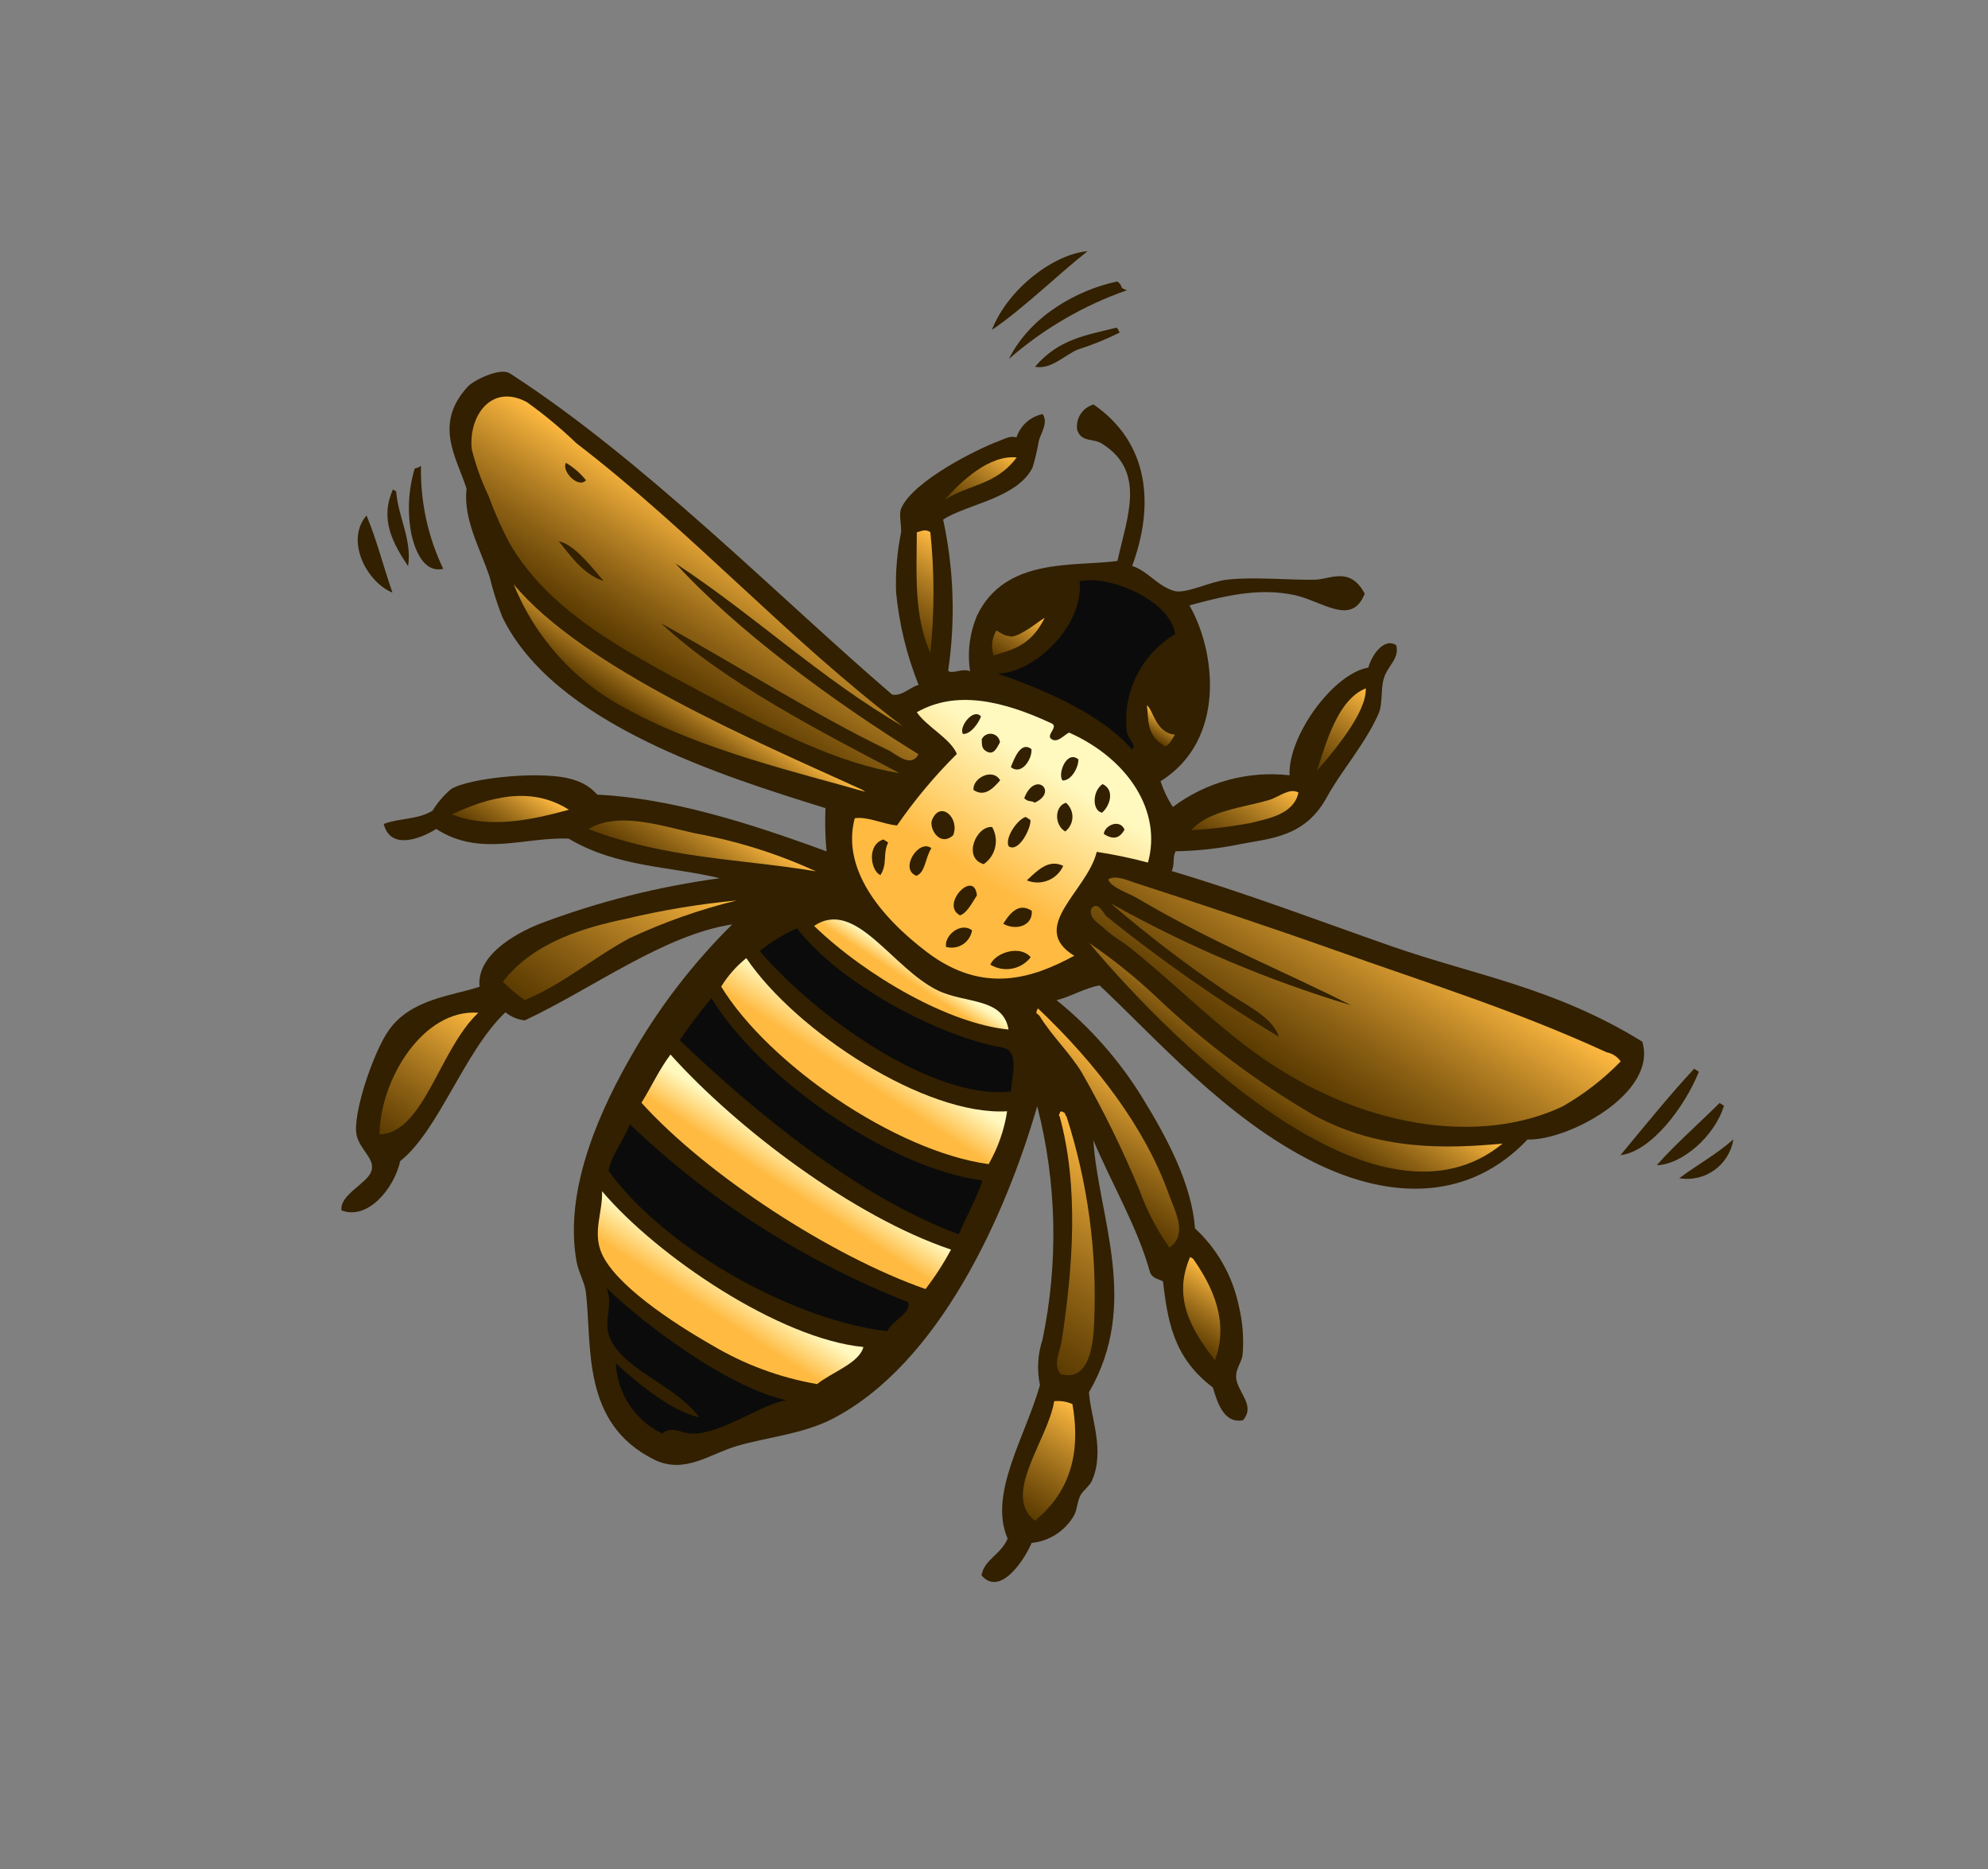 <svg width="50" height="47" viewBox="0 0 50 47" fill="none" xmlns="http://www.w3.org/2000/svg">
<rect x="0" y="0" width="50" height="47" fill="#808080" stroke="none"/>
<g clip-path="url(#clip0_143_919)">
<path fill-rule="evenodd" clip-rule="evenodd" d="M24.946 8.297C25.77 7.734 26.549 6.954 27.354 6.316C26.508 6.392 25.36 7.246 24.946 8.297Z" fill="#322000"/>
<path fill-rule="evenodd" clip-rule="evenodd" d="M28.349 7.297C28.123 7.236 28.272 7.201 28.1 7.077C27.121 7.286 25.927 7.921 25.375 9.026C26.247 8.265 27.256 7.678 28.349 7.297Z" fill="#322000"/>
<path fill-rule="evenodd" clip-rule="evenodd" d="M27.098 8.793C27.465 8.677 27.823 8.532 28.167 8.36C28.117 8.327 28.146 8.274 28.075 8.241C27.362 8.424 26.638 8.508 26.032 9.223C26.439 9.297 26.757 8.943 27.098 8.793Z" fill="#322000"/>
<path fill-rule="evenodd" clip-rule="evenodd" d="M11.734 12.287C11.647 13.073 12.083 13.798 12.317 14.518C12.4 14.855 12.505 15.187 12.631 15.51C13.929 18.2 18.165 19.514 20.761 20.322C20.746 20.685 20.755 21.049 20.789 21.41C18.812 20.683 16.863 20.074 15.021 19.982C14.872 19.814 14.68 19.689 14.466 19.622C13.727 19.351 11.772 19.564 11.341 19.846C11.159 20.002 11.003 20.185 10.877 20.388C10.491 20.619 10.048 20.568 9.651 20.72C9.821 21.395 10.591 21.084 10.972 20.846C12.083 21.565 13.218 21.036 14.304 21.09C15.521 21.814 16.86 21.783 18.102 22.085C16.563 22.293 15.052 22.674 13.599 23.221C12.903 23.495 11.98 24.048 12.062 24.814C11.36 25.046 10.331 25.118 9.773 25.915C9.387 26.466 8.856 28.04 8.97 28.548C9.057 28.928 9.451 29.146 9.337 29.46C9.222 29.773 8.538 30.043 8.589 30.438C9.247 30.691 9.909 29.897 10.066 29.198C11.037 28.428 11.672 26.445 12.711 25.457C12.852 25.57 13.021 25.64 13.2 25.66C14.915 24.853 16.702 23.506 18.416 23.246C17.402 24.249 16.533 25.388 15.833 26.631C14.881 28.303 14.211 30.133 14.502 31.728C14.547 31.99 14.701 32.228 14.736 32.499C14.896 33.867 14.614 35.792 16.455 36.706C17.223 37.081 17.856 36.559 18.531 36.364C19.306 36.136 20.196 36.064 20.944 35.676C23.62 34.289 25.292 30.567 26.087 27.816C26.58 29.739 26.625 31.749 26.219 33.692C26.098 34.059 26.076 34.453 26.156 34.831C25.784 36.141 24.855 37.571 25.343 38.692C25.165 39.103 24.756 39.214 24.686 39.615C25.125 40.135 25.718 39.323 25.947 38.8C26.162 38.779 26.369 38.707 26.552 38.591C26.734 38.475 26.887 38.318 26.999 38.133C27.099 37.978 27.081 37.765 27.187 37.581C27.259 37.471 27.406 37.36 27.457 37.249C27.806 36.481 27.424 35.627 27.389 35.01C28.686 32.785 27.62 30.591 27.498 28.67C27.968 29.787 28.611 30.857 28.931 32.017C29.02 32.159 29.096 32.145 29.249 32.222C29.368 33.176 29.49 34.128 30.502 34.888C30.604 35.194 30.748 35.81 31.26 35.716C31.606 35.325 31.076 34.986 31.089 34.594C31.092 34.414 31.23 34.239 31.251 34.083C31.288 33.666 31.256 33.245 31.156 32.837C31.001 32.09 30.616 31.409 30.056 30.891C29.971 29.791 29.386 28.67 28.742 27.621C28.165 26.68 27.432 25.844 26.573 25.151C26.943 25.061 27.283 24.843 27.656 24.781C29.109 26.143 30.826 28.119 33.043 29.225C35.025 30.213 36.983 30.17 38.419 28.655C39.424 28.691 41.7 27.492 41.305 26.195C39.099 24.831 37.095 24.528 34.988 23.792C33.133 23.143 31.348 22.463 29.468 21.904C29.555 21.729 29.481 21.584 29.566 21.407C30.115 21.398 30.662 21.338 31.2 21.226C31.977 21.08 32.827 21.044 33.373 20.045C33.725 19.396 34.318 18.735 34.666 17.961C34.789 17.687 34.714 17.348 34.81 17.043C34.906 16.738 35.207 16.554 35.116 16.225C34.804 16.023 34.496 16.486 34.415 16.787C33.515 16.947 32.388 18.526 32.434 19.496C31.39 19.378 30.34 19.663 29.499 20.293C29.367 20.092 29.263 19.874 29.189 19.646C30.845 18.611 30.581 16.383 29.915 15.223C30.719 15.01 31.616 14.764 32.556 14.964C33.256 15.114 33.999 15.764 34.324 14.929C33.957 14.24 33.466 14.563 33.09 14.577C32.562 14.597 31.507 14.496 30.837 14.58C30.414 14.635 29.809 14.944 29.531 14.86C29.102 14.734 28.87 14.357 28.475 14.232C29.032 12.721 28.92 11.148 27.504 10.172C27.37 10.21 27.254 10.295 27.178 10.412C27.102 10.529 27.072 10.67 27.092 10.808C27.195 11.131 27.493 11.016 27.711 11.154C28.835 11.852 28.349 12.995 28.105 14.106C27.035 14.256 25.288 13.998 24.576 15.475C24.387 15.919 24.326 16.406 24.399 16.882C24.22 16.787 23.919 16.972 23.847 16.862C24.034 15.6 23.991 14.314 23.721 13.067C24.31 12.677 25.56 12.543 25.967 11.765C26.036 11.541 26.089 11.312 26.128 11.081C26.192 10.87 26.367 10.62 26.223 10.413C26.071 10.445 25.931 10.515 25.815 10.618C25.7 10.721 25.614 10.852 25.565 10.999C25.399 10.95 25.276 11.035 25.105 11.098C24.596 11.286 22.973 12.086 22.667 12.781C22.599 12.931 22.679 13.211 22.662 13.393C22.562 13.885 22.52 14.387 22.537 14.889C22.613 15.69 22.804 16.476 23.104 17.223C22.879 17.284 22.689 17.512 22.439 17.468C19.587 15.019 16.188 11.558 12.825 9.39C12.582 9.232 11.913 9.562 11.77 9.718C10.893 10.663 11.485 11.506 11.734 12.287Z" fill="#322000"/>
<path fill-rule="evenodd" clip-rule="evenodd" d="M42.728 26.952L42.61 26.875C41.995 27.532 41.27 28.431 40.757 29.048C41.521 28.961 42.364 27.854 42.728 26.952Z" fill="#322000"/>
<path fill-rule="evenodd" clip-rule="evenodd" d="M43.359 27.808L43.249 27.736C42.737 28.248 42.072 28.833 41.671 29.302C42.294 29.284 43.118 28.591 43.359 27.808Z" fill="#322000"/>
<path fill-rule="evenodd" clip-rule="evenodd" d="M43.597 28.652C43.157 29.038 42.687 29.29 42.235 29.629C42.389 29.655 42.546 29.65 42.698 29.615C42.849 29.58 42.993 29.515 43.119 29.424C43.246 29.333 43.353 29.218 43.435 29.086C43.517 28.953 43.572 28.806 43.597 28.652Z" fill="#322000"/>
<path fill-rule="evenodd" clip-rule="evenodd" d="M10.588 11.713C10.543 11.749 10.488 11.772 10.431 11.78C10.268 12.323 10.24 12.897 10.351 13.452C10.435 13.806 10.642 14.416 11.148 14.305C10.761 13.497 10.569 12.609 10.588 11.713Z" fill="#322000"/>
<path fill-rule="evenodd" clip-rule="evenodd" d="M10.264 14.239C10.366 13.567 10.011 12.996 9.964 12.358L9.884 12.307C9.549 13.051 9.872 13.652 10.264 14.239Z" fill="#322000"/>
<path fill-rule="evenodd" clip-rule="evenodd" d="M9.871 14.903C9.644 14.259 9.485 13.6 9.218 12.963C8.675 13.594 9.224 14.64 9.871 14.903Z" fill="#322000"/>
<path fill-rule="evenodd" clip-rule="evenodd" d="M25.571 11.504C25.038 12.217 24.347 12.178 23.752 12.577C24.187 12.087 24.888 11.433 25.571 11.504Z" fill="url(#paint0_linear_143_919)"/>
<path fill-rule="evenodd" clip-rule="evenodd" d="M34.351 17.31C34.377 17.921 33.541 18.893 33.124 19.382C33.346 18.7 33.641 17.593 34.351 17.31Z" fill="url(#paint1_linear_143_919)"/>
<path fill-rule="evenodd" clip-rule="evenodd" d="M23.399 16.421C22.979 15.474 23.054 14.422 23.059 13.385C23.167 13.362 23.267 13.292 23.399 13.382C23.504 14.392 23.504 15.41 23.399 16.421Z" fill="url(#paint2_linear_143_919)"/>
<path fill-rule="evenodd" clip-rule="evenodd" d="M40.762 26.691C40.33 27.137 39.837 27.518 39.298 27.825C37.235 28.799 34.214 28.407 31.528 26.449C30.421 25.64 29.409 24.605 28.324 23.755C28.146 23.64 27.929 23.5 27.755 23.332C27.65 23.235 27.363 23.078 27.447 22.851C27.613 22.634 27.76 22.986 27.829 23.043C29.202 24.151 30.651 25.163 32.164 26.073C31.997 25.543 31.265 25.254 30.748 24.874C29.769 24.209 28.828 23.487 27.932 22.714C29.846 23.788 31.873 24.648 33.976 25.278C32.283 24.417 30.57 23.743 28.625 22.601C28.417 22.467 27.933 22.322 27.873 22.115C28.053 22 28.332 22.129 28.502 22.185C30.149 22.72 31.864 23.287 33.578 23.895C35.888 24.72 38.085 25.396 40.408 26.462C40.551 26.489 40.678 26.571 40.762 26.691Z" fill="url(#paint3_linear_143_919)"/>
<path fill-rule="evenodd" clip-rule="evenodd" d="M28.872 21.691C28.448 21.578 28.018 21.488 27.584 21.422C27.345 22.409 25.848 23.316 27.018 24.035C25.986 24.593 24.738 25.024 23.311 23.941C22.105 23.025 21.164 21.822 21.498 20.576C21.828 20.528 22.214 20.727 22.561 20.758C23.006 20.113 23.51 19.511 24.066 18.959C23.9 18.565 23.309 18.279 23.059 17.911C24.042 17.35 25.212 17.619 26.425 18.18C26.66 18.266 26.289 18.481 26.445 18.586C26.6 18.69 26.743 18.496 26.888 18.422C28.39 19.09 29.229 20.417 28.872 21.691ZM27.122 19.096C26.824 18.852 26.593 19.47 26.724 19.626C26.939 19.639 27.128 19.302 27.122 19.096ZM27.716 20.437C27.903 20.284 28.056 19.873 27.731 19.717C27.467 19.896 27.467 20.385 27.716 20.437ZM24.219 18.456C24.41 18.474 24.62 18.175 24.673 18.016C24.476 17.792 24.107 18.29 24.219 18.456ZM25.424 19.29C25.7 19.515 25.97 19.066 25.941 18.837C25.671 18.628 25.506 19.086 25.424 19.29ZM24.691 18.593C24.703 18.705 24.667 18.825 24.827 18.904C24.987 18.982 25.063 18.833 25.15 18.666C25.144 18.613 25.121 18.564 25.085 18.526C25.048 18.488 25 18.463 24.948 18.454C24.896 18.446 24.843 18.455 24.797 18.48C24.75 18.505 24.713 18.544 24.691 18.593ZM27.762 20.972C27.987 21.118 28.154 21.095 28.283 20.863C28.165 20.584 27.781 20.753 27.762 20.972ZM26.025 20.185C26.626 19.908 26.029 19.365 25.76 20.073C25.862 20.176 25.93 20.123 26.025 20.185ZM26.811 20.188C26.525 20.265 26.507 20.742 26.791 20.909C26.846 20.867 26.891 20.813 26.922 20.751C26.954 20.69 26.971 20.622 26.973 20.553C26.975 20.484 26.961 20.415 26.933 20.352C26.905 20.289 26.863 20.233 26.811 20.188ZM24.489 19.869C24.756 20.042 24.962 19.847 25.155 19.622C24.962 19.294 24.445 19.579 24.486 19.867L24.489 19.869ZM25.372 21.284C25.628 21.449 25.941 20.809 25.916 20.62L25.797 20.543C25.581 20.61 25.267 21.076 25.369 21.282L25.372 21.284ZM25.829 22.14C25.999 22.209 26.189 22.209 26.359 22.141C26.529 22.073 26.666 21.941 26.741 21.774C26.371 21.597 26.102 21.883 25.826 22.138L25.829 22.14ZM24.954 20.798C24.561 20.754 24.199 21.573 24.741 21.731C24.887 21.63 24.99 21.479 25.029 21.306C25.069 21.133 25.041 20.952 24.954 20.798ZM23.445 20.609C23.354 20.808 23.621 21.313 23.972 21.006C24.146 20.574 23.659 20.128 23.451 20.6L23.445 20.609ZM25.234 23.23C25.54 23.407 25.978 23.29 25.95 22.905C25.652 22.708 25.433 22.908 25.239 23.221L25.234 23.23ZM23.032 22.028C23.276 21.958 23.262 21.582 23.425 21.33C23.112 21.085 22.618 21.848 23.038 22.019L23.032 22.028ZM24.13 23.021C24.306 22.983 24.433 22.728 24.57 22.517C24.505 21.843 23.646 22.746 24.136 23.012L24.13 23.021ZM22.139 22.014C22.331 21.717 22.194 21.481 22.338 21.186L22.219 21.11C21.79 21.245 21.901 21.907 22.145 22.006L22.139 22.014ZM24.903 24.255C25.066 24.356 25.26 24.393 25.448 24.359C25.637 24.326 25.806 24.223 25.923 24.072C25.659 23.758 25.05 23.95 24.912 24.248L24.903 24.255ZM23.784 23.809C23.855 23.83 23.93 23.836 24.003 23.826C24.076 23.817 24.147 23.791 24.21 23.752C24.273 23.713 24.326 23.661 24.367 23.6C24.409 23.538 24.436 23.468 24.448 23.395C24.174 23.18 23.754 23.511 23.793 23.802L23.784 23.809Z" fill="url(#paint4_linear_143_919)"/>
<path fill-rule="evenodd" clip-rule="evenodd" d="M22.71 18.267C20.645 17.069 18.997 15.488 16.987 14.166C18.515 15.842 20.958 17.647 23.1 18.966C22.91 19.332 22.538 18.956 22.328 18.858C20.622 18.049 18.408 16.658 16.629 15.675C18.231 17.171 20.699 18.431 22.621 19.44C21.112 19.213 19.46 18.372 17.682 17.427C15.623 16.33 13.798 15.355 12.812 13.655C12.61 13.273 12.435 12.878 12.288 12.472C12.108 12.095 11.966 11.702 11.865 11.297C11.778 10.473 12.35 9.63 13.251 10.112C13.69 10.426 14.106 10.771 14.496 11.145C17.429 13.398 19.793 16.054 22.71 18.267ZM14.739 12.078C14.599 11.903 14.428 11.754 14.235 11.639C14.113 11.834 14.535 12.296 14.739 12.078ZM14.04 13.594C14.319 13.931 14.648 14.439 15.181 14.611C14.918 14.302 14.429 13.664 14.041 13.612L14.04 13.594Z" fill="url(#paint5_linear_143_919)"/>
<path fill-rule="evenodd" clip-rule="evenodd" d="M37.791 28.759C34.733 31.263 29.731 26.491 27.394 23.714C28.01 24.133 28.59 24.601 29.129 25.115C30.314 26.234 31.622 27.214 33.029 28.036C34.689 28.942 36.363 28.888 37.791 28.759Z" fill="url(#paint6_linear_143_919)"/>
<path fill-rule="evenodd" clip-rule="evenodd" d="M26.106 25.358C27.584 26.761 28.797 28.364 29.39 30.012C29.537 30.436 29.899 31.042 29.41 31.374C29.097 30.929 28.844 30.444 28.659 29.931C28.237 28.914 27.752 27.924 27.206 26.968C26.903 26.472 26.471 26.071 26.151 25.556C26.104 25.479 26.011 25.512 26.106 25.358Z" fill="url(#paint7_linear_143_919)"/>
<path fill-rule="evenodd" clip-rule="evenodd" d="M20.52 21.911C18.618 21.594 16.791 21.604 14.797 20.849C15.537 20.409 16.551 20.744 17.484 20.957C18.532 21.147 19.552 21.467 20.52 21.911Z" fill="url(#paint8_linear_143_919)"/>
<path fill-rule="evenodd" clip-rule="evenodd" d="M25.366 25.89C23.879 25.745 21.799 24.559 20.474 23.284C21.519 22.582 22.427 24.342 23.587 24.907C24.284 25.244 25.225 25.079 25.366 25.89Z" fill="url(#paint9_linear_143_919)"/>
<path fill-rule="evenodd" clip-rule="evenodd" d="M25.428 27.448C23.481 27.675 20.53 25.58 19.108 23.917C19.393 23.685 19.708 23.492 20.044 23.343C21.151 24.776 23.671 26.079 25.19 26.337C25.668 26.419 25.442 27.048 25.428 27.448Z" fill="#0B0B0B"/>
<path fill-rule="evenodd" clip-rule="evenodd" d="M26.673 34.554C26.472 34.311 26.664 33.975 26.701 33.73C26.989 31.859 27.134 29.838 26.652 28.076C26.614 28.051 26.65 28.007 26.663 27.969C26.675 27.93 26.729 27.957 26.768 27.982C26.806 28.007 26.781 28.046 26.823 28.073C27.361 29.742 27.597 31.495 27.519 33.248C27.503 33.663 27.445 34.78 26.673 34.554Z" fill="url(#paint10_linear_143_919)"/>
<path fill-rule="evenodd" clip-rule="evenodd" d="M14.308 20.363C13.394 20.614 12.305 20.853 11.365 20.481C12.251 20.064 13.333 19.74 14.308 20.363Z" fill="url(#paint11_linear_143_919)"/>
<path fill-rule="evenodd" clip-rule="evenodd" d="M24.865 29.275C22.519 28.953 19.33 26.758 18.138 24.81C18.306 24.537 18.52 24.295 18.77 24.094C20.019 25.94 23.278 28.067 25.33 27.945C25.259 28.413 25.101 28.864 24.865 29.275Z" fill="url(#paint12_linear_143_919)"/>
<path fill-rule="evenodd" clip-rule="evenodd" d="M29.934 31.608L30.011 31.658C30.519 32.383 30.911 33.256 30.558 34.204C29.938 33.423 29.493 32.608 29.934 31.608Z" fill="url(#paint13_linear_143_919)"/>
<path fill-rule="evenodd" clip-rule="evenodd" d="M17.895 25.1C19.078 27.067 22.33 29.375 24.709 29.684C24.577 30.122 24.299 30.59 24.114 31.04C21.549 30.087 18.956 27.94 17.095 26.159C17.344 25.793 17.61 25.439 17.895 25.1Z" fill="#0B0B0B"/>
<path fill-rule="evenodd" clip-rule="evenodd" d="M16.863 26.518C18.54 28.387 21.464 30.596 23.92 31.424C23.733 31.771 23.519 32.103 23.278 32.416C20.923 31.595 17.78 29.556 16.133 27.731C16.39 27.32 16.556 26.934 16.863 26.518Z" fill="url(#paint14_linear_143_919)"/>
<path fill-rule="evenodd" clip-rule="evenodd" d="M12.03 25.468C11.043 26.4 10.658 28.499 9.545 28.525C9.563 27.137 10.649 25.362 12.03 25.468Z" fill="url(#paint15_linear_143_919)"/>
<path fill-rule="evenodd" clip-rule="evenodd" d="M26.03 38.243C25.185 37.595 26.354 36.219 26.514 35.236C26.671 35.22 26.829 35.245 26.973 35.309C27.129 36.219 27.105 37.363 26.03 38.243Z" fill="url(#paint16_linear_143_919)"/>
<path fill-rule="evenodd" clip-rule="evenodd" d="M22.84 32.747C22.933 33.006 22.446 33.205 22.314 33.474C20.086 33.232 16.776 31.477 15.306 29.443C15.36 29.081 15.7 28.652 15.841 28.272C17.862 30.203 20.239 31.723 22.84 32.747Z" fill="#0B0B0B"/>
<path fill-rule="evenodd" clip-rule="evenodd" d="M21.715 33.873C21.617 34.278 20.901 34.518 20.551 34.806C19.621 34.645 18.729 34.316 17.918 33.834C16.862 33.231 15.488 32.308 15.137 31.529C14.896 30.989 15.16 30.49 15.143 29.956C16.523 31.587 19.601 33.668 21.715 33.873Z" fill="url(#paint17_linear_143_919)"/>
<path fill-rule="evenodd" clip-rule="evenodd" d="M25.089 16.937C26.003 16.93 27.262 15.747 27.154 14.619C27.844 14.438 29.453 15.092 29.554 15.95C29.133 16.2 28.794 16.567 28.579 17.006C28.364 17.446 28.283 17.939 28.344 18.425C28.382 18.588 28.609 18.765 28.467 18.841C27.633 17.896 26.12 17.297 25.089 16.937Z" fill="#0B0B0B"/>
<path fill-rule="evenodd" clip-rule="evenodd" d="M24.991 16.482C24.956 16.378 24.944 16.268 24.956 16.159C24.968 16.05 25.004 15.946 25.061 15.853C25.165 15.92 25.287 15.999 25.365 15.99C25.573 16.124 26.366 15.42 26.263 15.56C25.919 16.247 25.45 16.34 24.991 16.482Z" fill="url(#paint18_linear_143_919)"/>
<path fill-rule="evenodd" clip-rule="evenodd" d="M32.657 19.927C32.542 20.494 31.86 20.591 31.426 20.702C30.941 20.791 30.451 20.849 29.959 20.878C30.414 20.376 31.246 20.316 31.912 20.119C32.166 20.047 32.418 19.806 32.657 19.927Z" fill="url(#paint19_linear_143_919)"/>
<path fill-rule="evenodd" clip-rule="evenodd" d="M28.845 17.737C29.005 17.84 29.059 18.428 29.55 18.476C29.477 18.589 29.404 18.748 29.303 18.767C28.821 18.497 28.895 18.102 28.845 17.737Z" fill="url(#paint20_linear_143_919)"/>
<path fill-rule="evenodd" clip-rule="evenodd" d="M12.92 14.694C14.667 16.799 19.035 18.652 21.671 19.853L21.763 19.913C20.143 19.446 17.679 18.878 15.791 17.842C14.487 17.172 13.468 16.054 12.92 14.694Z" fill="url(#paint21_linear_143_919)"/>
<path fill-rule="evenodd" clip-rule="evenodd" d="M18.528 22.644C17.599 22.872 16.696 23.19 15.83 23.595C14.924 24.083 14.123 24.774 13.193 25.15C12.999 25.011 12.817 24.857 12.649 24.688C13.427 23.675 14.732 23.318 15.758 23.102C16.669 22.885 17.595 22.732 18.528 22.644Z" fill="url(#paint22_linear_143_919)"/>
<path fill-rule="evenodd" clip-rule="evenodd" d="M19.783 35.211C19.163 35.302 18.197 36.034 17.439 36.053C17.151 36.06 16.909 35.836 16.652 36.05C16.318 35.887 16.034 35.637 15.829 35.327C15.624 35.016 15.507 34.657 15.489 34.285C16.036 34.782 16.877 35.487 17.589 35.644C17.009 34.848 15.754 34.482 15.364 33.698C15.135 33.238 15.447 32.846 15.255 32.389C16.252 33.354 18.37 34.919 19.783 35.211Z" fill="#0B0B0B"/>
</g>
<defs>
<linearGradient id="paint0_linear_143_919" x1="25.175" y1="11.248" x2="24.148" y2="12.834" gradientUnits="userSpaceOnUse">
<stop stop-color="#FFBA41"/>
<stop offset="1" stop-color="#694402" stop-opacity="0.75"/>
</linearGradient>
<linearGradient id="paint1_linear_143_919" x1="34.351" y1="17.31" x2="33.044" y2="19.33" gradientUnits="userSpaceOnUse">
<stop stop-color="#FFBA41"/>
<stop offset="1" stop-color="#694402" stop-opacity="0.75"/>
</linearGradient>
<linearGradient id="paint2_linear_143_919" x1="23.973" y1="13.754" x2="22.587" y2="15.895" gradientUnits="userSpaceOnUse">
<stop stop-color="#FFBA41"/>
<stop offset="1" stop-color="#694402" stop-opacity="0.75"/>
</linearGradient>
<linearGradient id="paint3_linear_143_919" x1="35.199" y1="23.041" x2="32.551" y2="27.131" gradientUnits="userSpaceOnUse">
<stop stop-color="#FFBA41"/>
<stop offset="1" stop-color="#694402" stop-opacity="0.75"/>
</linearGradient>
<linearGradient id="paint4_linear_143_919" x1="26.897" y1="18.363" x2="23.287" y2="23.939" gradientUnits="userSpaceOnUse">
<stop offset="0.161" stop-color="#FFF9C0"/>
<stop offset="0.656" stop-color="#FFBA41"/>
</linearGradient>
<linearGradient id="paint5_linear_143_919" x1="18.383" y1="13.434" x2="16.268" y2="16.701" gradientUnits="userSpaceOnUse">
<stop stop-color="#FFBA41"/>
<stop offset="1" stop-color="#694402" stop-opacity="0.75"/>
</linearGradient>
<linearGradient id="paint6_linear_143_919" x1="32.977" y1="25.642" x2="31.609" y2="27.756" gradientUnits="userSpaceOnUse">
<stop stop-color="#FFBA41"/>
<stop offset="1" stop-color="#694402" stop-opacity="0.75"/>
</linearGradient>
<linearGradient id="paint7_linear_143_919" x1="28.663" y1="27.014" x2="26.895" y2="29.746" gradientUnits="userSpaceOnUse">
<stop stop-color="#FFBA41"/>
<stop offset="1" stop-color="#694402" stop-opacity="0.75"/>
</linearGradient>
<linearGradient id="paint8_linear_143_919" x1="18.262" y1="20.449" x2="17.056" y2="22.311" gradientUnits="userSpaceOnUse">
<stop stop-color="#FFBA41"/>
<stop offset="1" stop-color="#694402" stop-opacity="0.75"/>
</linearGradient>
<linearGradient id="paint9_linear_143_919" x1="23.186" y1="24.176" x2="22.691" y2="24.942" gradientUnits="userSpaceOnUse">
<stop offset="0.161" stop-color="#FFF9C0"/>
<stop offset="0.656" stop-color="#FFBA41"/>
</linearGradient>
<linearGradient id="paint10_linear_143_919" x1="28.359" y1="29.012" x2="25.332" y2="33.687" gradientUnits="userSpaceOnUse">
<stop stop-color="#FFBA41"/>
<stop offset="1" stop-color="#694402" stop-opacity="0.75"/>
</linearGradient>
<linearGradient id="paint11_linear_143_919" x1="13.298" y1="19.709" x2="12.375" y2="21.134" gradientUnits="userSpaceOnUse">
<stop stop-color="#FFBA41"/>
<stop offset="1" stop-color="#694402" stop-opacity="0.75"/>
</linearGradient>
<linearGradient id="paint12_linear_143_919" x1="22.22" y1="25.931" x2="21.094" y2="27.671" gradientUnits="userSpaceOnUse">
<stop offset="0.161" stop-color="#FFF9C0"/>
<stop offset="0.656" stop-color="#FFBA41"/>
</linearGradient>
<linearGradient id="paint13_linear_143_919" x1="30.746" y1="32.133" x2="29.746" y2="33.678" gradientUnits="userSpaceOnUse">
<stop stop-color="#FFBA41"/>
<stop offset="1" stop-color="#694402" stop-opacity="0.75"/>
</linearGradient>
<linearGradient id="paint14_linear_143_919" x1="20.475" y1="28.856" x2="19.442" y2="30.452" gradientUnits="userSpaceOnUse">
<stop offset="0.161" stop-color="#FFF9C0"/>
<stop offset="0.656" stop-color="#FFBA41"/>
</linearGradient>
<linearGradient id="paint15_linear_143_919" x1="11.643" y1="25.217" x2="9.514" y2="28.505" gradientUnits="userSpaceOnUse">
<stop stop-color="#FFBA41"/>
<stop offset="1" stop-color="#694402" stop-opacity="0.75"/>
</linearGradient>
<linearGradient id="paint16_linear_143_919" x1="27.191" y1="35.45" x2="25.574" y2="37.948" gradientUnits="userSpaceOnUse">
<stop stop-color="#FFBA41"/>
<stop offset="1" stop-color="#694402" stop-opacity="0.75"/>
</linearGradient>
<linearGradient id="paint17_linear_143_919" x1="18.516" y1="31.803" x2="17.398" y2="33.531" gradientUnits="userSpaceOnUse">
<stop offset="0.161" stop-color="#FFF9C0"/>
<stop offset="0.656" stop-color="#FFBA41"/>
</linearGradient>
<linearGradient id="paint18_linear_143_919" x1="25.922" y1="15.316" x2="25.116" y2="16.562" gradientUnits="userSpaceOnUse">
<stop stop-color="#FFBA41"/>
<stop offset="1" stop-color="#694402" stop-opacity="0.75"/>
</linearGradient>
<linearGradient id="paint19_linear_143_919" x1="31.944" y1="19.465" x2="30.713" y2="21.366" gradientUnits="userSpaceOnUse">
<stop stop-color="#FFBA41"/>
<stop offset="1" stop-color="#694402" stop-opacity="0.75"/>
</linearGradient>
<linearGradient id="paint20_linear_143_919" x1="29.264" y1="18.008" x2="28.928" y2="18.527" gradientUnits="userSpaceOnUse">
<stop stop-color="#FFBA41"/>
<stop offset="1" stop-color="#694402" stop-opacity="0.75"/>
</linearGradient>
<linearGradient id="paint21_linear_143_919" x1="17.457" y1="17.125" x2="16.621" y2="18.416" gradientUnits="userSpaceOnUse">
<stop stop-color="#FFBA41"/>
<stop offset="1" stop-color="#694402" stop-opacity="0.75"/>
</linearGradient>
<linearGradient id="paint22_linear_143_919" x1="16.923" y1="21.605" x2="14.204" y2="25.804" gradientUnits="userSpaceOnUse">
<stop stop-color="#FFBA41"/>
<stop offset="1" stop-color="#694402" stop-opacity="0.75"/>
</linearGradient>
<clipPath id="clip0_143_919">
<rect width="37.501" height="31.462" fill="white" transform="translate(17.598) rotate(32.917)"/>
</clipPath>
</defs>
</svg>
